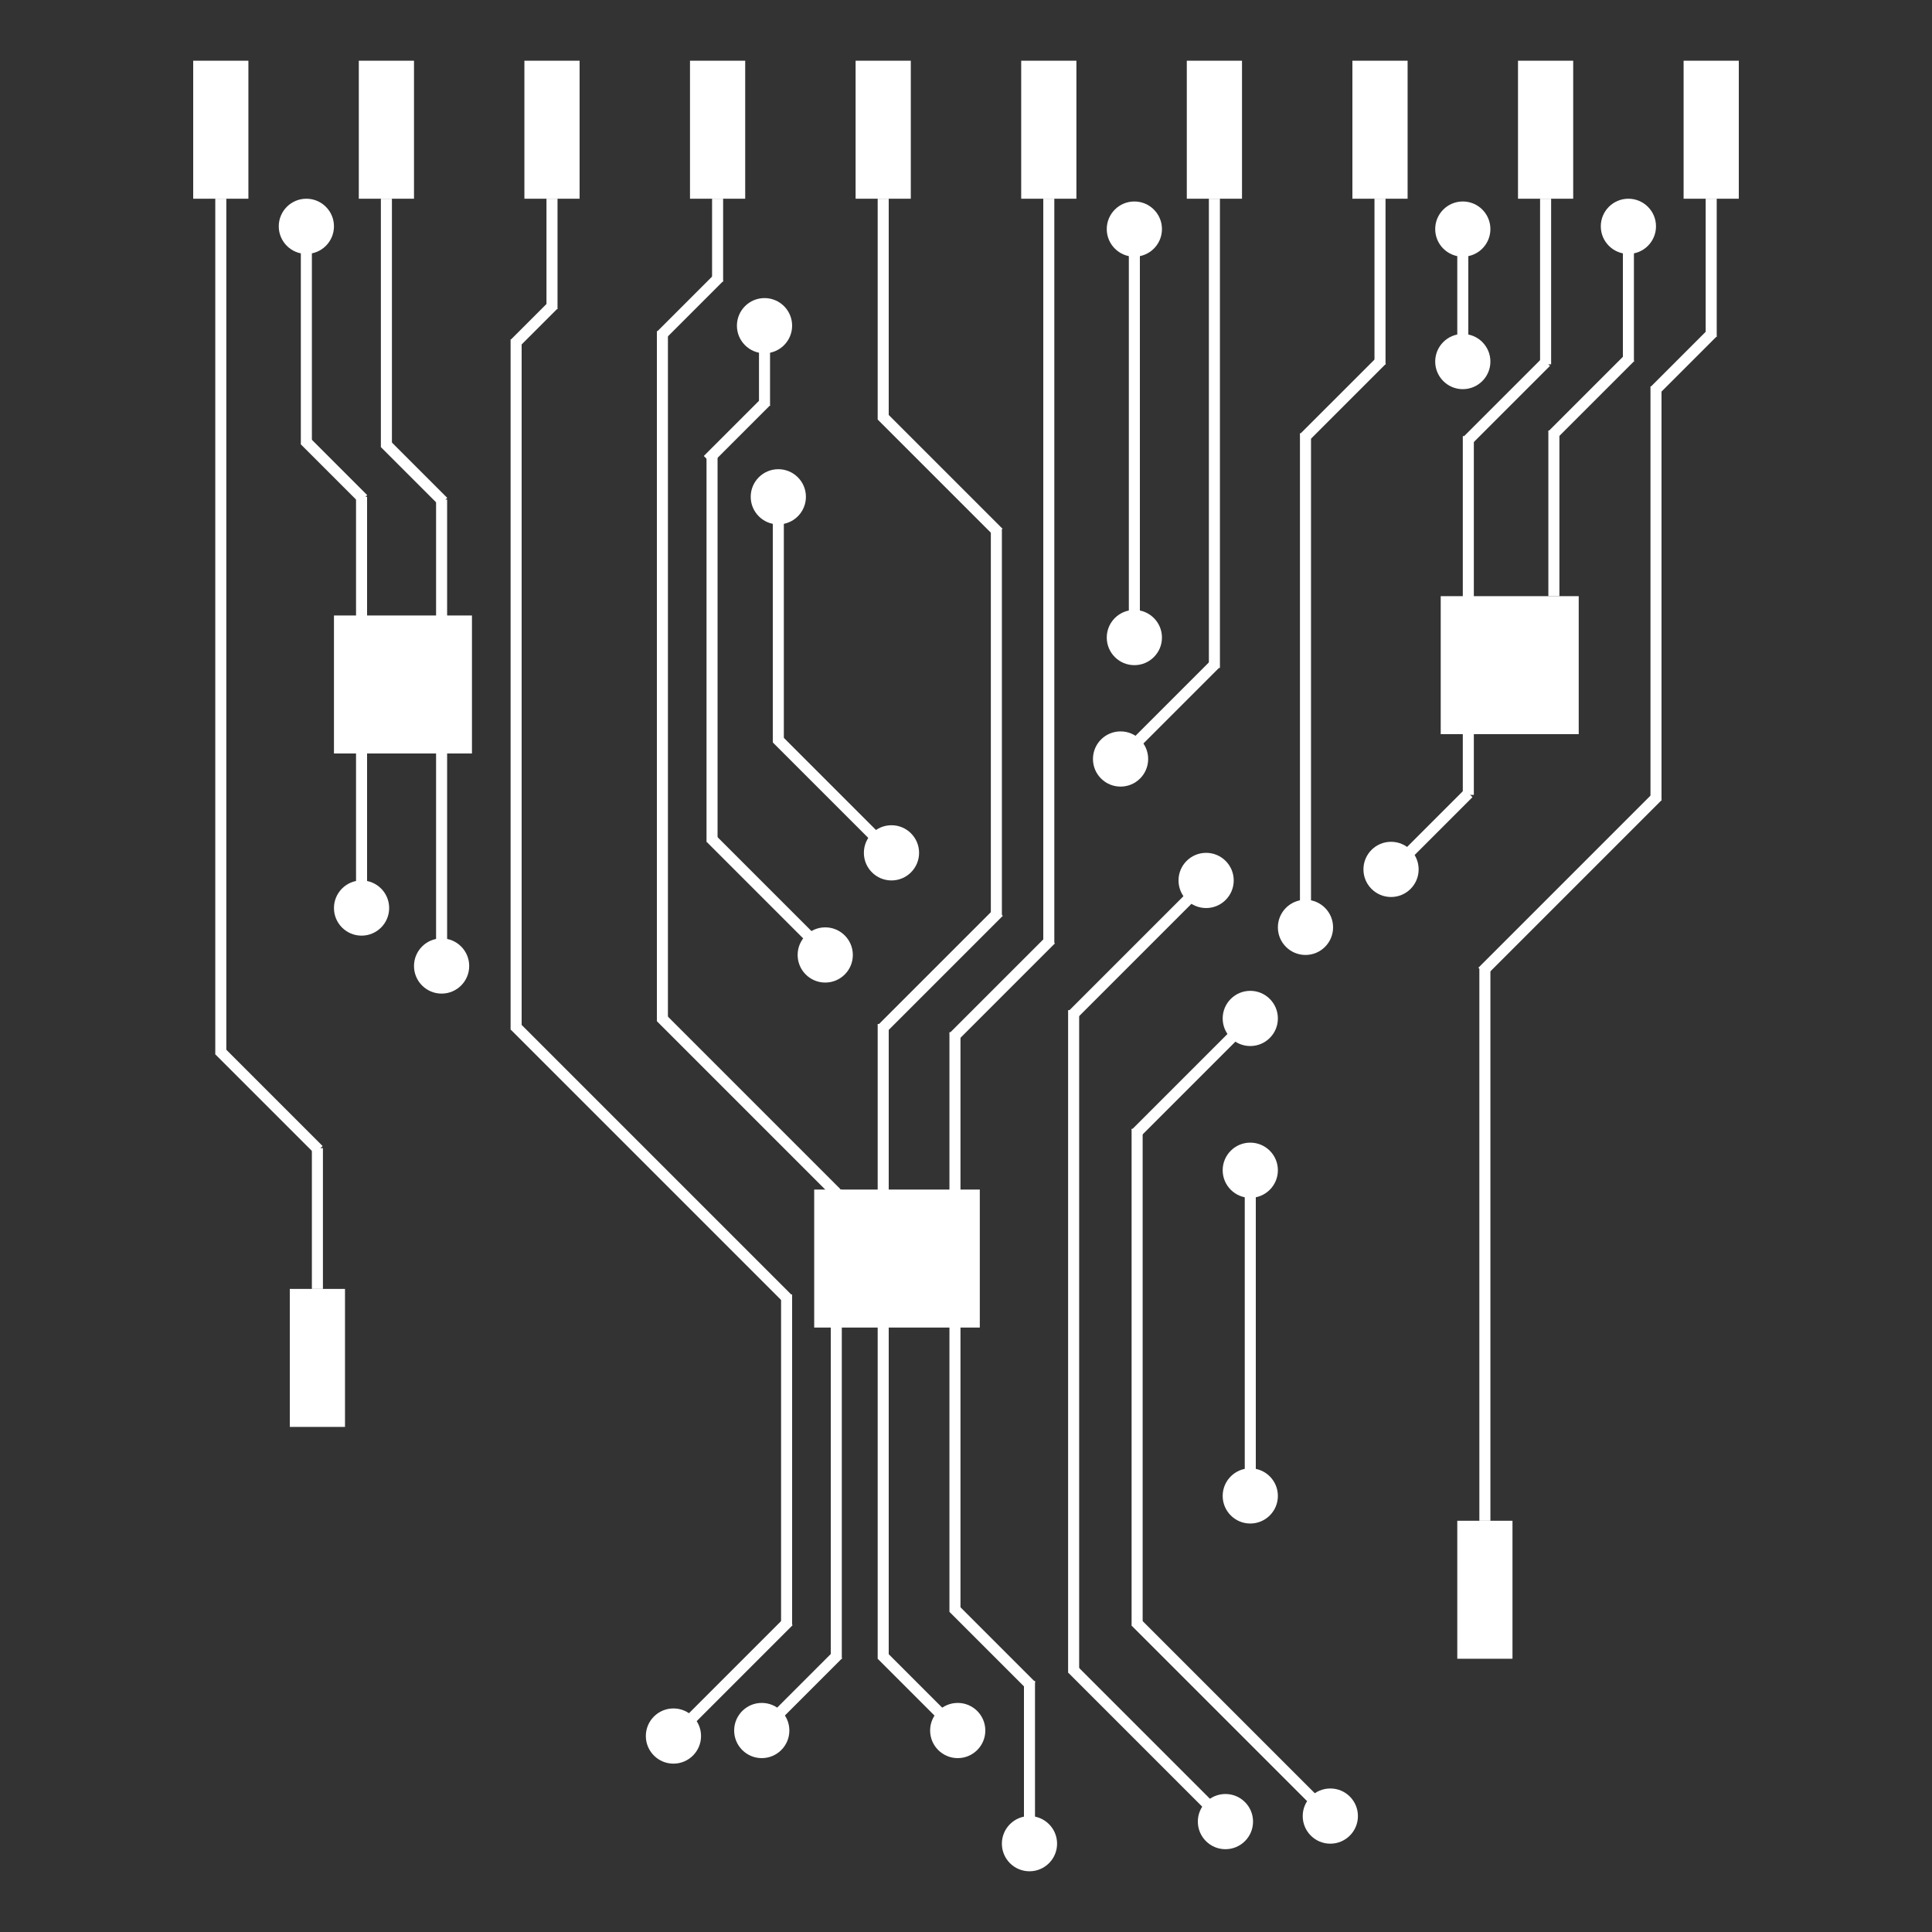 <svg width="700" height="700" viewBox="0 0 700 700" fill="none" xmlns="http://www.w3.org/2000/svg">
<rect x="0" y="0" width="700" height="700" fill="#333333" stroke="none"/>
<rect x="70" y="22" width="20" height="50" fill="white"/>
<rect x="105" y="467" width="20" height="50" fill="white"/>
<rect x="528" y="551" width="20" height="50" fill="white"/>
<rect x="121" y="223" width="50" height="50" fill="white"/>
<rect x="522" y="216" width="50" height="50" fill="white"/>
<rect x="295" y="431" width="60" height="50" fill="white"/>
<rect x="130" y="22" width="20" height="50" fill="white"/>
<rect x="610" y="22" width="20" height="50" fill="white"/>
<rect x="550" y="22" width="20" height="50" fill="white"/>
<rect x="490" y="22" width="20" height="50" fill="white"/>
<rect x="430" y="22" width="20" height="50" fill="white"/>
<rect x="370" y="22" width="20" height="50" fill="white"/>
<rect x="310" y="22" width="20" height="50" fill="white"/>
<rect x="250" y="22" width="20" height="50" fill="white"/>
<rect x="190" y="22" width="20" height="50" fill="white"/>
<line x1="80" y1="72" x2="80" y2="382" stroke="white" stroke-width="4"/>
<line x1="79.414" y1="380.586" x2="115.477" y2="416.648" stroke="white" stroke-width="4"/>
<line x1="115" y1="416" x2="115" y2="467" stroke="white" stroke-width="4"/>
<line x1="140" y1="72" x2="140" y2="162" stroke="white" stroke-width="4"/>
<line x1="139.414" y1="160.586" x2="160.627" y2="181.799" stroke="white" stroke-width="4"/>
<line x1="160" y1="181" x2="160" y2="341" stroke="white" stroke-width="4"/>
<circle cx="160" cy="350" r="10" fill="white"/>
<circle cx="244" cy="629" r="10" fill="white"/>
<circle cx="276" cy="627" r="10" fill="white"/>
<circle cx="347" cy="627" r="10" fill="white"/>
<circle cx="373" cy="668" r="10" fill="white"/>
<circle cx="444" cy="660" r="10" fill="white"/>
<circle cx="482" cy="658" r="10" fill="white"/>
<circle cx="131" cy="329" r="10" fill="white"/>
<line x1="111" y1="91" x2="111" y2="161" stroke="white" stroke-width="4"/>
<line x1="110.414" y1="159.586" x2="131.627" y2="180.799" stroke="white" stroke-width="4"/>
<circle cx="111" cy="82" r="10" fill="white"/>
<circle cx="277" cy="118" r="10" fill="white"/>
<circle cx="411" cy="83" r="10" fill="white"/>
<circle cx="411" cy="231" r="10" fill="white"/>
<circle cx="406" cy="275" r="10" fill="white"/>
<circle cx="473" cy="336" r="10" fill="white"/>
<circle cx="437" cy="319" r="10" fill="white"/>
<circle cx="453" cy="369" r="10" fill="white"/>
<circle cx="453" cy="424" r="10" fill="white"/>
<circle cx="453" cy="542" r="10" fill="white"/>
<circle cx="504" cy="315" r="10" fill="white"/>
<circle cx="530" cy="83" r="10" fill="white"/>
<circle cx="590" cy="82" r="10" fill="white"/>
<circle cx="530" cy="131" r="10" fill="white"/>
<circle cx="299" cy="346" r="10" fill="white"/>
<circle cx="282" cy="180" r="10" fill="white"/>
<circle cx="323" cy="309" r="10" fill="white"/>
<line x1="131" y1="320" x2="131" y2="180" stroke="white" stroke-width="4"/>
<line x1="200" y1="72" x2="200" y2="112" stroke="white" stroke-width="4"/>
<line x1="200.556" y1="110.414" x2="186.414" y2="124.556" stroke="white" stroke-width="4"/>
<line x1="187" y1="123" x2="187" y2="373" stroke="white" stroke-width="4"/>
<line x1="186.414" y1="371.586" x2="285.409" y2="470.581" stroke="white" stroke-width="4"/>
<line x1="285" y1="469" x2="285" y2="589" stroke="white" stroke-width="4"/>
<line x1="285.77" y1="587.414" x2="250.414" y2="622.77" stroke="white" stroke-width="4"/>
<line x1="260" y1="72" x2="260" y2="102" stroke="white" stroke-width="4"/>
<line x1="260.627" y1="100.414" x2="239.414" y2="121.627" stroke="white" stroke-width="4"/>
<line x1="240" y1="120" x2="240" y2="370" stroke="white" stroke-width="4"/>
<line x1="239.414" y1="368.586" x2="303.054" y2="432.225" stroke="white" stroke-width="4"/>
<line x1="303" y1="431" x2="303" y2="601" stroke="white" stroke-width="4"/>
<line x1="303.698" y1="599.414" x2="282.485" y2="620.627" stroke="white" stroke-width="4"/>
<line x1="277" y1="127" x2="277" y2="147" stroke="white" stroke-width="4"/>
<line x1="277.627" y1="145.414" x2="256.414" y2="166.627" stroke="white" stroke-width="4"/>
<line x1="257.986" y1="164.993" x2="257.986" y2="304.993" stroke="white" stroke-width="4"/>
<line x1="257.414" y1="303.586" x2="292.77" y2="338.941" stroke="white" stroke-width="4"/>
<line x1="282" y1="189" x2="282" y2="269" stroke="white" stroke-width="4"/>
<line x1="281.414" y1="267.586" x2="316.77" y2="302.941" stroke="white" stroke-width="4"/>
<line x1="320" y1="72" x2="320" y2="152" stroke="white" stroke-width="4"/>
<line x1="319.414" y1="150.586" x2="361.841" y2="193.012" stroke="white" stroke-width="4"/>
<line x1="361" y1="192" x2="361" y2="332" stroke="white" stroke-width="4"/>
<line x1="361.912" y1="330.414" x2="319.485" y2="372.841" stroke="white" stroke-width="4"/>
<line x1="320" y1="371" x2="320" y2="601" stroke="white" stroke-width="4"/>
<line x1="319.414" y1="599.586" x2="340.627" y2="620.799" stroke="white" stroke-width="4"/>
<line x1="380" y1="72" x2="380" y2="342" stroke="white" stroke-width="4"/>
<line x1="380.77" y1="340.414" x2="345.414" y2="375.77" stroke="white" stroke-width="4"/>
<line x1="346" y1="374" x2="346" y2="584" stroke="white" stroke-width="4"/>
<line x1="345.414" y1="582.586" x2="373.698" y2="610.87" stroke="white" stroke-width="4"/>
<line x1="373" y1="609" x2="373" y2="659" stroke="white" stroke-width="4"/>
<line x1="411" y1="92" x2="411" y2="222" stroke="white" stroke-width="4"/>
<line x1="440" y1="72" x2="440" y2="242" stroke="white" stroke-width="4"/>
<line x1="440.414" y1="240.414" x2="412.13" y2="268.698" stroke="white" stroke-width="4"/>
<line x1="500" y1="72" x2="500" y2="132" stroke="white" stroke-width="4"/>
<line x1="500.698" y1="130.414" x2="472.414" y2="158.698" stroke="white" stroke-width="4"/>
<line x1="473" y1="157" x2="473" y2="327" stroke="white" stroke-width="4"/>
<line x1="560" y1="72" x2="560" y2="132" stroke="white" stroke-width="4"/>
<line x1="530" y1="92" x2="530" y2="122" stroke="white" stroke-width="4"/>
<line x1="560.166" y1="131.162" x2="531.882" y2="159.446" stroke="white" stroke-width="4"/>
<line x1="532" y1="158" x2="532" y2="288" stroke="white" stroke-width="4"/>
<line x1="620" y1="72" x2="620" y2="122" stroke="white" stroke-width="4"/>
<line x1="590" y1="91" x2="590" y2="131" stroke="white" stroke-width="4"/>
<line x1="590.698" y1="129.414" x2="562.414" y2="157.698" stroke="white" stroke-width="4"/>
<line x1="563" y1="156" x2="563" y2="216" stroke="white" stroke-width="4"/>
<line x1="532.092" y1="287.414" x2="510.879" y2="308.627" stroke="white" stroke-width="4"/>
<line x1="620.627" y1="120.414" x2="599.414" y2="141.627" stroke="white" stroke-width="4"/>
<line x1="600" y1="140" x2="600" y2="290" stroke="white" stroke-width="4"/>
<line x1="600.689" y1="288.414" x2="537.049" y2="352.054" stroke="white" stroke-width="4"/>
<line x1="538" y1="351" x2="538" y2="551" stroke="white" stroke-width="4"/>
<line x1="430.912" y1="325.414" x2="388.485" y2="367.841" stroke="white" stroke-width="4"/>
<line x1="389" y1="366" x2="389" y2="606" stroke="white" stroke-width="4"/>
<line x1="388.414" y1="604.586" x2="437.912" y2="654.083" stroke="white" stroke-width="4"/>
<line x1="446.77" y1="375.414" x2="411.414" y2="410.77" stroke="white" stroke-width="4"/>
<line x1="412" y1="409" x2="412" y2="589" stroke="white" stroke-width="4"/>
<line x1="411.414" y1="587.586" x2="475.054" y2="651.225" stroke="white" stroke-width="4"/>
<line x1="453" y1="433" x2="453" y2="533" stroke="white" stroke-width="4"/>
</svg>
